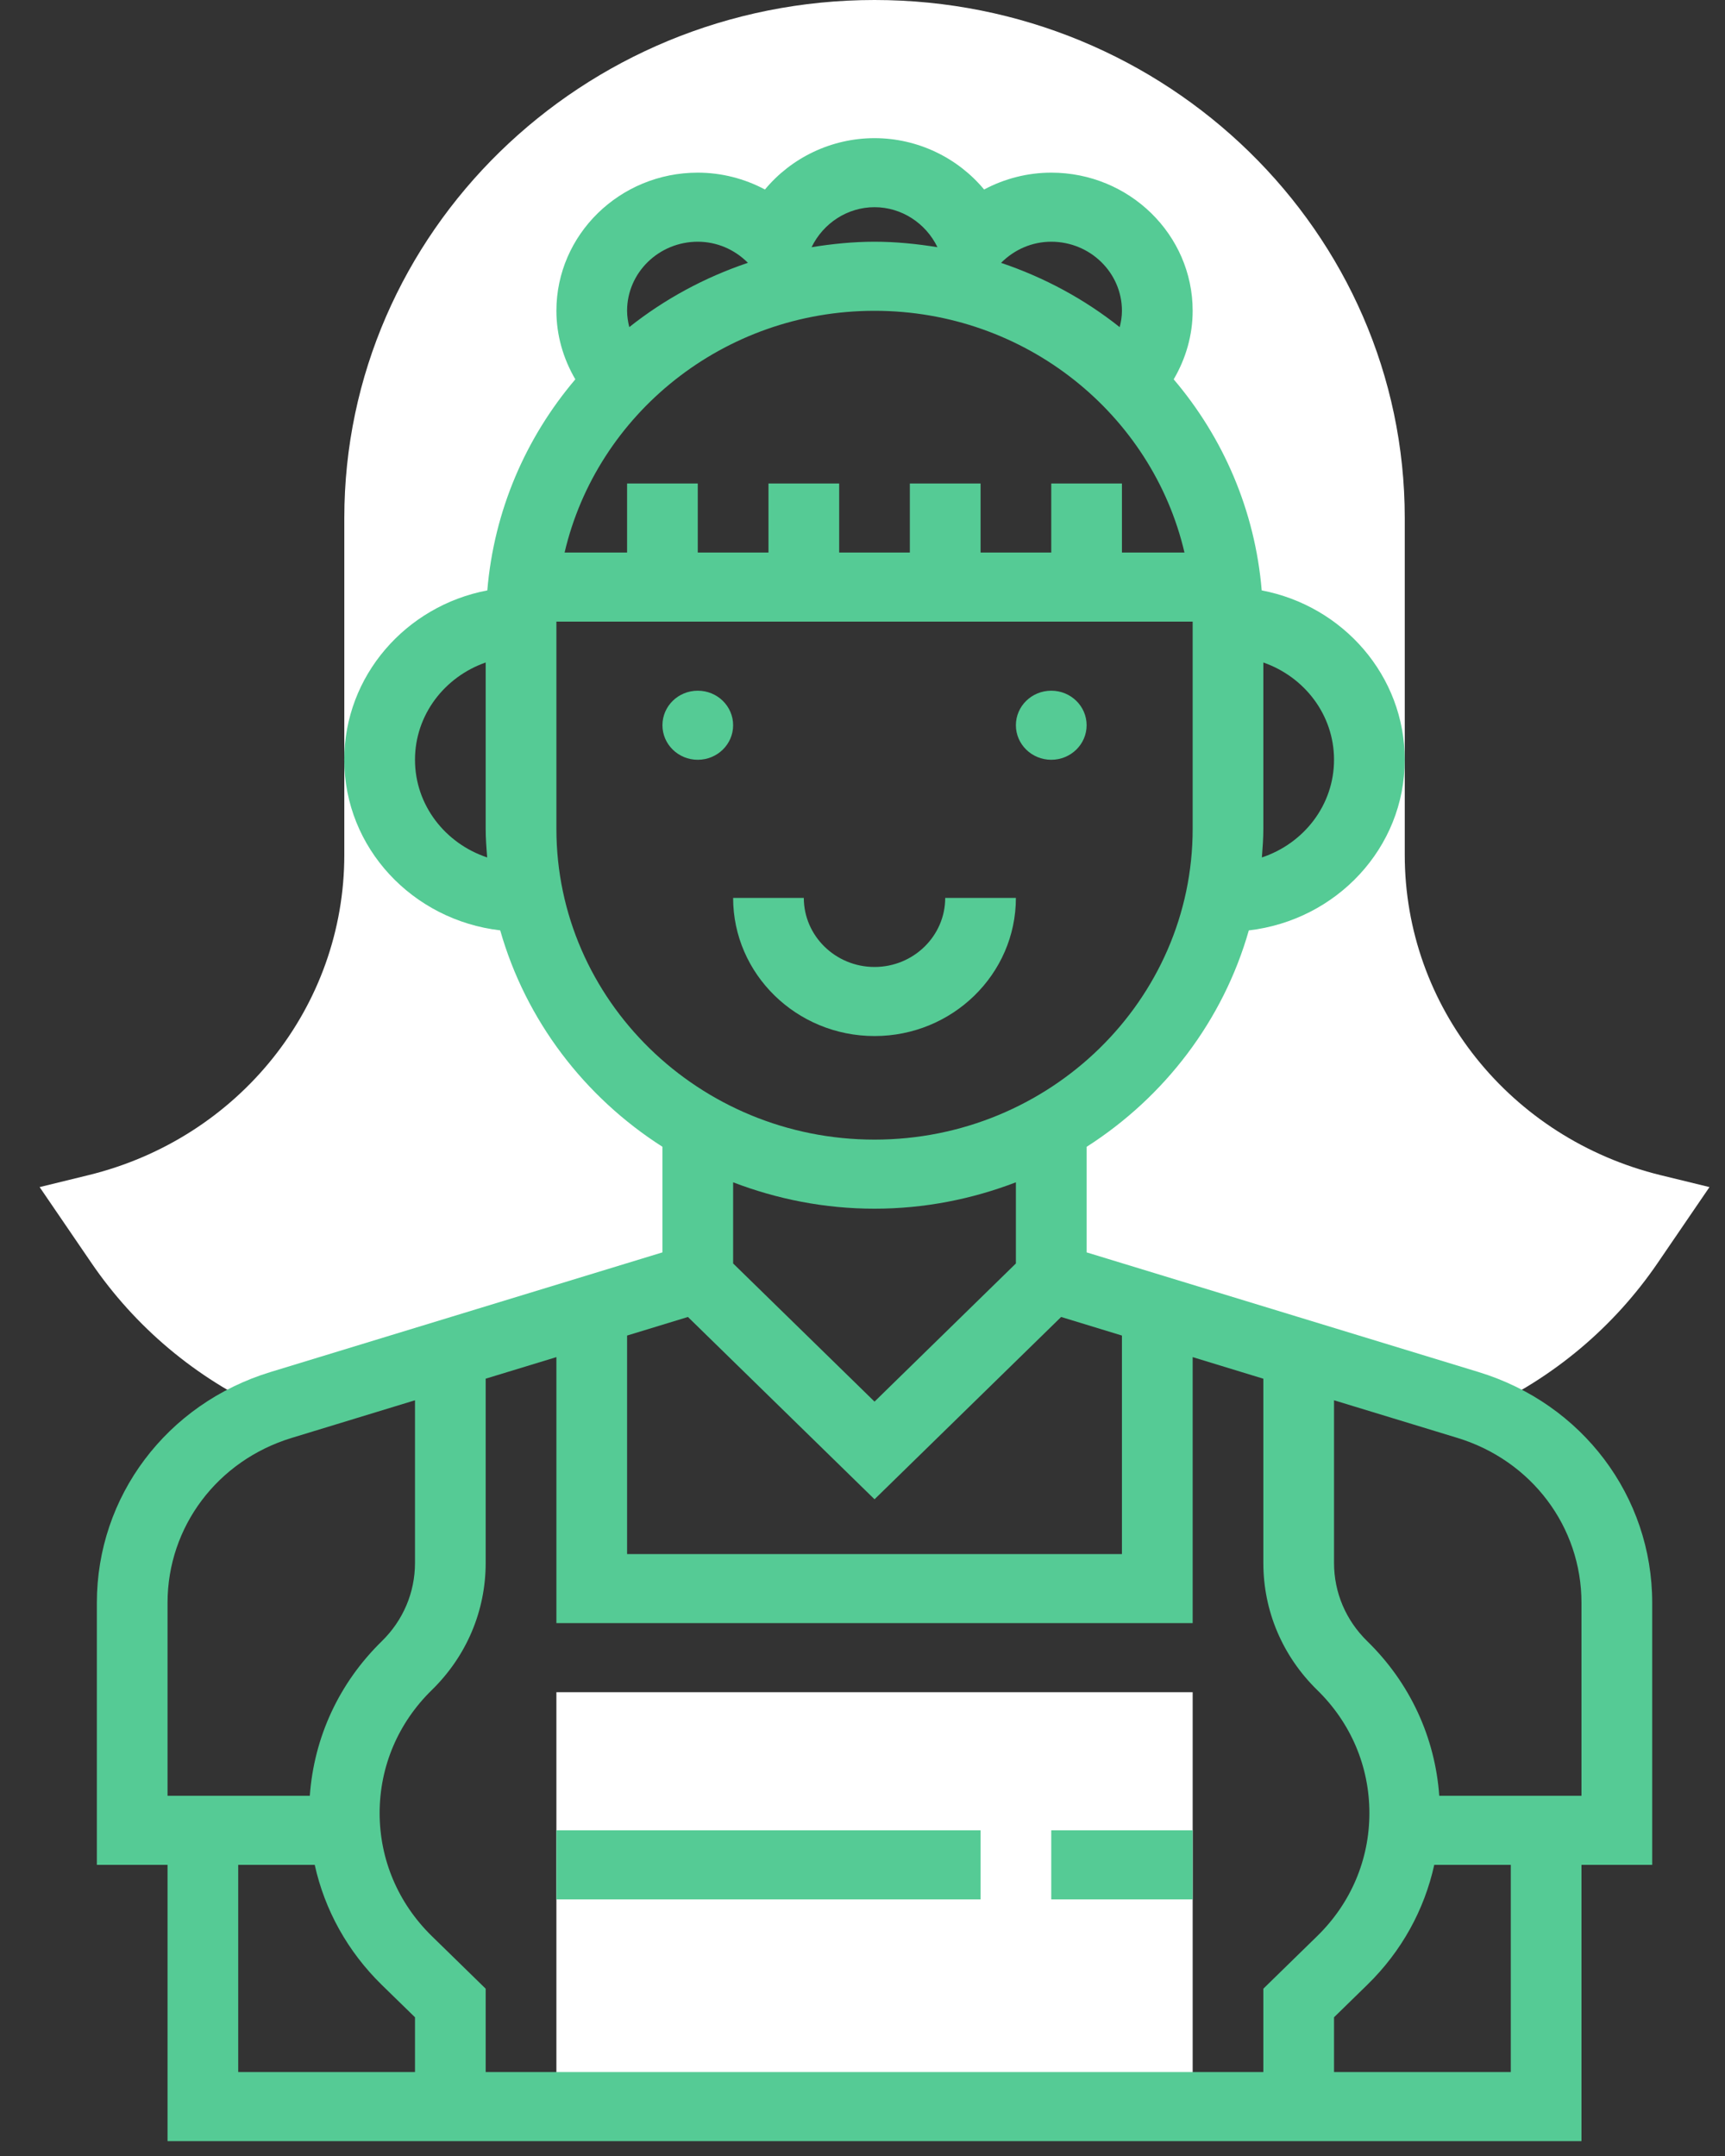 <svg width="40" height="50" viewBox="0 0 40 50" fill="none" xmlns="http://www.w3.org/2000/svg">
<rect x="0" y="0" width="40" height="50" fill="#333333" stroke="none"/>
<path d="M27.656 39.244H12.902V48.854H27.656V39.244Z" fill="white"/>
<path d="M38.51 27.254C35.016 26.4 32.574 23.345 32.574 19.825V12.013C32.574 5.389 27.058 0 20.279 0C13.499 0 7.984 5.389 7.984 12.013V19.825C7.984 23.346 5.542 26.4 2.047 27.254L0.919 27.53L2.115 29.282C3.137 30.781 4.538 31.955 6.193 32.711C6.302 32.669 6.404 32.618 6.517 32.583L16.18 29.633V26.158C14.184 25.029 12.72 23.102 12.247 20.823H12.082C10.271 20.823 8.803 19.389 8.803 17.62C8.803 15.85 10.271 14.416 12.082 14.416C12.082 12.232 12.979 10.255 14.43 8.81H14.348C13.958 8.385 13.721 7.823 13.721 7.208C13.721 5.881 14.822 4.805 16.18 4.805C16.893 4.805 17.529 5.106 17.979 5.58C18.325 4.662 19.22 4.004 20.279 4.004C21.338 4.004 22.233 4.662 22.579 5.58C23.028 5.106 23.664 4.805 24.377 4.805C25.735 4.805 26.836 5.881 26.836 7.208C26.836 7.823 26.599 8.385 26.21 8.81H26.128C27.579 10.255 28.476 12.232 28.476 14.416C30.286 14.416 31.754 15.85 31.754 17.62C31.754 19.389 30.286 20.823 28.476 20.823H28.311C27.837 23.102 26.373 25.029 24.377 26.158V29.633L34.041 32.583C34.154 32.618 34.256 32.669 34.365 32.711C36.021 31.955 37.422 30.781 38.444 29.282L39.64 27.53L38.51 27.254Z" fill="white"/>
<path d="M38.312 37.17C38.312 34.704 36.694 32.554 34.285 31.819L25.197 29.044V26.596C27.008 25.439 28.364 23.662 28.958 21.577C30.989 21.34 32.574 19.666 32.574 17.62C32.574 15.673 31.144 14.051 29.257 13.692C29.102 11.84 28.365 10.148 27.216 8.797C27.498 8.316 27.656 7.771 27.656 7.208C27.656 5.441 26.185 4.004 24.377 4.004C23.831 4.004 23.295 4.141 22.82 4.395C22.208 3.658 21.278 3.204 20.279 3.204C19.279 3.204 18.349 3.658 17.738 4.395C17.262 4.141 16.726 4.004 16.18 4.004C14.372 4.004 12.902 5.441 12.902 7.208C12.902 7.771 13.059 8.316 13.341 8.797C12.193 10.149 11.455 11.841 11.3 13.692C9.413 14.051 7.983 15.673 7.983 17.62C7.983 19.666 9.569 21.34 11.599 21.576C12.193 23.662 13.549 25.438 15.361 26.595V29.044L6.272 31.819C3.864 32.554 2.246 34.705 2.246 37.17V43.248H3.885V49.655H36.672V43.248H38.312V37.17ZM30.545 39.195C31.326 39.957 31.754 40.969 31.754 42.047C31.754 43.124 31.326 44.136 30.545 44.899L29.295 46.12V48.053H11.262V46.12L10.012 44.899C9.232 44.136 8.803 43.124 8.803 42.047C8.803 40.969 9.232 39.957 10.012 39.195C10.818 38.407 11.262 37.36 11.262 36.246V31.973L12.902 31.473V37.642H27.656V31.473L29.295 31.974V36.247C29.295 37.36 29.739 38.407 30.545 39.195ZM24.377 11.213V12.814H22.738V11.213H21.098V12.814H19.459V11.213H17.82V12.814H16.18V11.213H14.541V12.814H13.092C13.84 9.609 16.775 7.208 20.279 7.208C23.782 7.208 26.717 9.609 27.466 12.814H26.016V11.213H24.377ZM30.934 17.62C30.934 18.674 30.23 19.563 29.261 19.885C29.278 19.665 29.295 19.446 29.295 19.221V15.364C30.247 15.696 30.934 16.577 30.934 17.62ZM26.016 7.208C26.016 7.337 25.995 7.464 25.964 7.587C25.152 6.941 24.222 6.436 23.213 6.096C23.527 5.782 23.937 5.606 24.377 5.606C25.281 5.606 26.016 6.325 26.016 7.208ZM20.279 4.805C20.908 4.805 21.47 5.178 21.738 5.733C21.262 5.656 20.777 5.606 20.279 5.606C19.78 5.606 19.295 5.656 18.819 5.733C19.088 5.178 19.649 4.805 20.279 4.805ZM16.18 5.606C16.62 5.606 17.03 5.782 17.343 6.095C16.334 6.435 15.404 6.941 14.592 7.586C14.562 7.463 14.541 7.337 14.541 7.208C14.541 6.325 15.276 5.606 16.18 5.606ZM9.623 17.62C9.623 16.577 10.31 15.696 11.262 15.364V19.221C11.262 19.446 11.279 19.665 11.297 19.885C10.327 19.563 9.623 18.674 9.623 17.62ZM12.902 19.221V14.416H27.656V19.221C27.656 23.195 24.347 26.429 20.279 26.429C16.211 26.429 12.902 23.195 12.902 19.221ZM20.279 28.031C21.436 28.031 22.539 27.809 23.557 27.419V29.301L20.279 32.505L17 29.301V27.419C18.018 27.809 19.121 28.031 20.279 28.031ZM15.952 30.542L20.279 34.77L24.606 30.542L26.016 30.973V36.04H14.541V30.973L15.952 30.542ZM3.885 37.17C3.885 35.409 5.041 33.873 6.76 33.348L9.623 32.474V36.246C9.623 36.931 9.349 37.577 8.853 38.062C7.861 39.031 7.281 40.292 7.184 41.646H3.885V37.17ZM5.524 43.248H7.298C7.529 44.294 8.06 45.256 8.852 46.031L9.623 46.783V48.053H5.524V43.248ZM35.033 48.053H30.934V46.783L31.704 46.031C32.498 45.257 33.027 44.295 33.258 43.248H35.033V48.053ZM36.672 41.646H33.374C33.277 40.292 32.697 39.031 31.705 38.062C31.208 37.577 30.934 36.932 30.934 36.246V32.474L33.797 33.347C35.517 33.873 36.672 35.409 36.672 37.17V41.646Z" fill="#55CB95"/>
<path d="M24.377 17.62C24.83 17.62 25.197 17.261 25.197 16.819C25.197 16.376 24.83 16.018 24.377 16.018C23.924 16.018 23.557 16.376 23.557 16.819C23.557 17.261 23.924 17.62 24.377 17.62Z" fill="#55CB95"/>
<path d="M16.18 17.62C16.633 17.62 17 17.261 17 16.819C17 16.376 16.633 16.018 16.18 16.018C15.727 16.018 15.361 16.376 15.361 16.819C15.361 17.261 15.727 17.62 16.18 17.62Z" fill="#55CB95"/>
<path d="M23.557 20.823H21.918C21.918 21.706 21.183 22.425 20.279 22.425C19.375 22.425 18.639 21.706 18.639 20.823H17C17 22.59 18.47 24.027 20.279 24.027C22.087 24.027 23.557 22.59 23.557 20.823Z" fill="#55CB95"/>
<path d="M22.738 42.447H12.902V44.049H22.738V42.447Z" fill="#55CB95"/>
<path d="M27.656 42.447H24.377V44.049H27.656V42.447Z" fill="#55CB95"/>
</svg>
